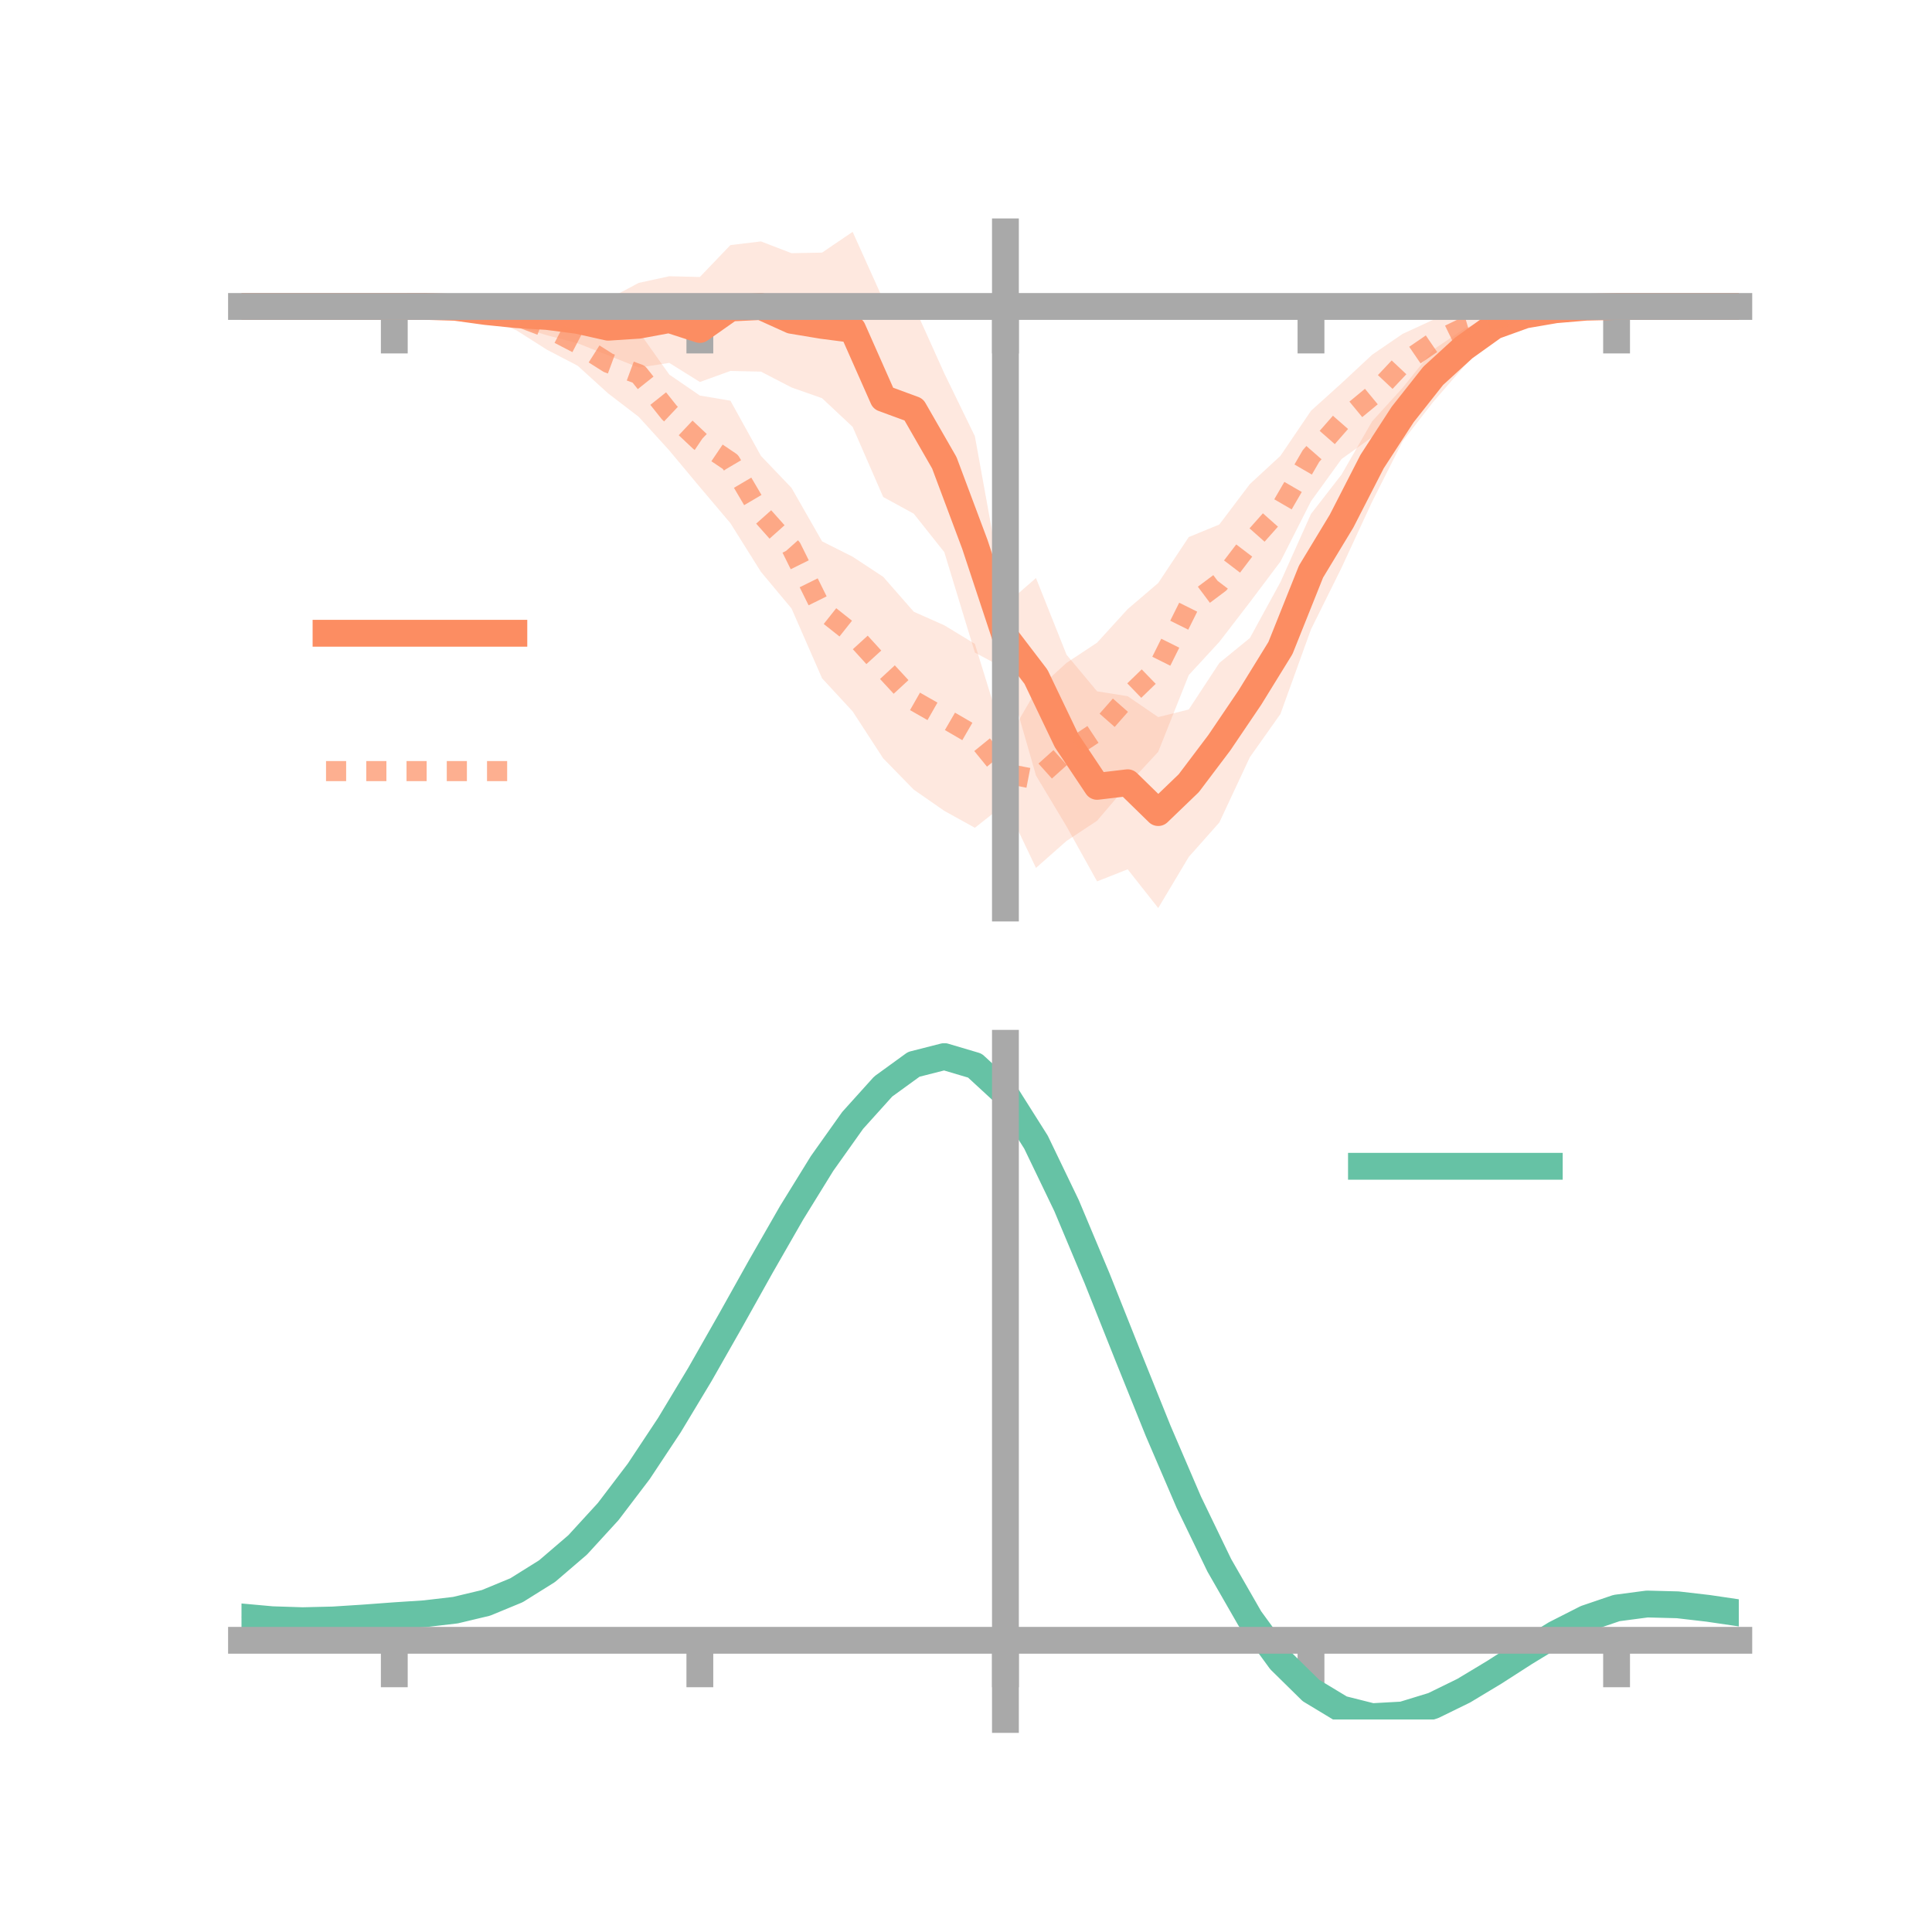 <?xml version="1.0" encoding="utf-8" standalone="no"?>
<!DOCTYPE svg PUBLIC "-//W3C//DTD SVG 1.1//EN"
  "http://www.w3.org/Graphics/SVG/1.1/DTD/svg11.dtd">
<!-- Created with matplotlib (https://matplotlib.org/) -->
<svg height="144pt" version="1.1" viewBox="0 0 144 144" width="144pt" xmlns="http://www.w3.org/2000/svg" xmlns:xlink="http://www.w3.org/1999/xlink">
 <defs>
  <style type="text/css">*{stroke-linecap:butt;stroke-linejoin:round;}</style>
 </defs>
 <g id="figure_1">
  <g id="patch_1">
   <path d="M 0 144 
L 144 144 
L 144 0 
L 0 0 
z
" style="fill:none;"/>
  </g>
  <g id="axes_1">
   <g id="patch_2">
    <path d="M 18 67.68 
L 129.6 67.68 
L 129.6 17.28 
L 18 17.28 
z
" style="fill:none;"/>
   </g>
   <g id="PolyCollection_1">
    <path clip-path="url(#p917378d7ff)" d="M 18 22.843 
L 18 22.843 
L 20.278 22.843 
L 22.555 22.843 
L 24.833 22.843 
L 27.11 22.843 
L 29.388 22.843 
L 31.665 22.669 
L 33.943 22.664 
L 36.22 22.729 
L 38.498 22.619 
L 40.776 22.184 
L 43.053 22.177 
L 45.331 22.292 
L 47.608 21.084 
L 49.886 20.589 
L 52.163 20.645 
L 54.441 18.267 
L 56.718 17.994 
L 58.996 18.871 
L 61.273 18.827 
L 63.551 17.28 
L 65.829 22.338 
L 68.106 22.77 
L 70.384 27.832 
L 72.661 32.512 
L 74.939 45.066 
L 77.216 43.083 
L 79.494 48.799 
L 81.771 51.528 
L 84.049 51.89 
L 86.327 53.449 
L 88.604 52.879 
L 90.882 49.413 
L 93.159 47.554 
L 95.437 43.385 
L 97.714 38.306 
L 99.992 35.369 
L 102.269 31.405 
L 104.547 28.9 
L 106.824 26.065 
L 109.102 24.525 
L 111.38 23.518 
L 113.657 22.963 
L 115.935 22.755 
L 118.212 22.713 
L 120.49 22.841 
L 122.767 22.843 
L 125.045 22.843 
L 127.322 22.843 
L 129.6 22.843 
L 129.6 22.843 
L 129.6 22.843 
L 127.322 22.843 
L 125.045 22.843 
L 122.767 22.843 
L 120.49 22.845 
L 118.212 23.079 
L 115.935 23.421 
L 113.657 23.994 
L 111.38 25.083 
L 109.102 27.332 
L 106.824 29.956 
L 104.547 32.885 
L 102.269 37.397 
L 99.992 42.313 
L 97.714 46.909 
L 95.437 53.215 
L 93.159 56.435 
L 90.882 61.303 
L 88.604 63.871 
L 86.327 67.68 
L 84.049 64.793 
L 81.771 65.693 
L 79.494 61.599 
L 77.216 57.803 
L 74.939 49.858 
L 72.661 48.639 
L 70.384 41.156 
L 68.106 38.288 
L 65.829 37.043 
L 63.551 31.817 
L 61.273 29.681 
L 58.996 28.879 
L 56.718 27.699 
L 54.441 27.648 
L 52.163 28.472 
L 49.886 27.049 
L 47.608 27.397 
L 45.331 26.487 
L 43.053 25.585 
L 40.776 24.992 
L 38.498 24.286 
L 36.22 23.71 
L 33.943 23.148 
L 31.665 23.003 
L 29.388 22.843 
L 27.11 22.843 
L 24.833 22.843 
L 22.555 22.843 
L 20.278 22.843 
L 18 22.843 
z
" style="fill:#fc8d62;fill-opacity:0.2;"/>
   </g>
   <g id="PolyCollection_2">
    <path clip-path="url(#p917378d7ff)" d="M 18 22.843 
L 18 22.843 
L 20.278 22.843 
L 22.555 22.843 
L 24.833 22.843 
L 27.11 22.843 
L 29.388 22.843 
L 31.665 22.715 
L 33.943 22.591 
L 36.22 22.548 
L 38.498 22.481 
L 40.776 22.77 
L 43.053 23.948 
L 45.331 24.768 
L 47.608 24.711 
L 49.886 27.919 
L 52.163 29.482 
L 54.441 29.867 
L 56.718 33.981 
L 58.996 36.365 
L 61.273 40.349 
L 63.551 41.495 
L 65.829 42.994 
L 68.106 45.594 
L 70.384 46.607 
L 72.661 47.99 
L 74.939 55.386 
L 77.216 51.483 
L 79.494 49.406 
L 81.771 47.899 
L 84.049 45.401 
L 86.327 43.454 
L 88.604 40.03 
L 90.882 39.092 
L 93.159 36.078 
L 95.437 33.976 
L 97.714 30.618 
L 99.992 28.563 
L 102.269 26.441 
L 104.547 24.883 
L 106.824 23.835 
L 109.102 22.725 
L 111.38 22.684 
L 113.657 22.77 
L 115.935 22.483 
L 118.212 22.693 
L 120.49 22.843 
L 122.767 22.843 
L 125.045 22.843 
L 127.322 22.843 
L 129.6 22.843 
L 129.6 22.843 
L 129.6 22.843 
L 127.322 22.843 
L 125.045 22.843 
L 122.767 22.843 
L 120.49 22.844 
L 118.212 23.031 
L 115.935 23.31 
L 113.657 23.92 
L 111.38 24.84 
L 109.102 26.129 
L 106.824 27.227 
L 104.547 29.297 
L 102.269 32.581 
L 99.992 34.214 
L 97.714 37.359 
L 95.437 41.854 
L 93.159 44.884 
L 90.882 47.843 
L 88.604 50.314 
L 86.327 56.035 
L 84.049 58.499 
L 81.771 61.173 
L 79.494 62.678 
L 77.216 64.69 
L 74.939 59.903 
L 72.661 61.698 
L 70.384 60.438 
L 68.106 58.855 
L 65.829 56.525 
L 63.551 53.024 
L 61.273 50.558 
L 58.996 45.353 
L 56.718 42.625 
L 54.441 38.996 
L 52.163 36.303 
L 49.886 33.576 
L 47.608 31.069 
L 45.331 29.326 
L 43.053 27.259 
L 40.776 26.072 
L 38.498 24.625 
L 36.22 23.713 
L 33.943 23.357 
L 31.665 22.995 
L 29.388 22.843 
L 27.11 22.843 
L 24.833 22.843 
L 22.555 22.843 
L 20.278 22.843 
L 18 22.843 
z
" style="fill:#fc8d62;fill-opacity:0.2;"/>
   </g>
   <g id="matplotlib.axis_1">
    <g id="xtick_1">
     <g id="line2d_1">
      <defs>
       <path d="M 0 0 
L 0 3.5 
" id="m389ef74a64" style="stroke:#a9a9a9;stroke-width:2;"/>
      </defs>
      <g>
       <use style="fill:#a9a9a9;stroke:#a9a9a9;stroke-width:2;" x="29.388" xlink:href="#m389ef74a64" y="22.843"/>
      </g>
     </g>
    </g>
    <g id="xtick_2">
     <g id="line2d_2">
      <g>
       <use style="fill:#a9a9a9;stroke:#a9a9a9;stroke-width:2;" x="52.163" xlink:href="#m389ef74a64" y="22.843"/>
      </g>
     </g>
    </g>
    <g id="xtick_3">
     <g id="line2d_3">
      <g>
       <use style="fill:#a9a9a9;stroke:#a9a9a9;stroke-width:2;" x="74.939" xlink:href="#m389ef74a64" y="22.843"/>
      </g>
     </g>
    </g>
    <g id="xtick_4">
     <g id="line2d_4">
      <g>
       <use style="fill:#a9a9a9;stroke:#a9a9a9;stroke-width:2;" x="97.714" xlink:href="#m389ef74a64" y="22.843"/>
      </g>
     </g>
    </g>
    <g id="xtick_5">
     <g id="line2d_5">
      <g>
       <use style="fill:#a9a9a9;stroke:#a9a9a9;stroke-width:2;" x="120.49" xlink:href="#m389ef74a64" y="22.843"/>
      </g>
     </g>
    </g>
   </g>
   <g id="matplotlib.axis_2"/>
   <g id="line2d_6">
    <path clip-path="url(#p917378d7ff)" d="M 18 22.843 
L 20.278 22.843 
L 22.555 22.843 
L 24.833 22.843 
L 27.11 22.843 
L 29.388 22.843 
L 31.665 22.836 
L 33.943 22.906 
L 36.22 23.22 
L 38.498 23.452 
L 40.776 23.588 
L 43.053 23.881 
L 45.331 24.389 
L 47.608 24.241 
L 49.886 23.819 
L 52.163 24.558 
L 54.441 22.958 
L 56.718 22.846 
L 58.996 23.875 
L 61.273 24.254 
L 63.551 24.548 
L 65.829 29.691 
L 68.106 30.529 
L 70.384 34.494 
L 72.661 40.575 
L 74.939 47.462 
L 77.216 50.443 
L 79.494 55.199 
L 81.771 58.61 
L 84.049 58.341 
L 86.327 60.565 
L 88.604 58.375 
L 90.882 55.358 
L 93.159 51.994 
L 95.437 48.3 
L 97.714 42.607 
L 99.992 38.841 
L 102.269 34.401 
L 104.547 30.893 
L 106.824 28.01 
L 109.102 25.929 
L 111.38 24.3 
L 113.657 23.479 
L 115.935 23.088 
L 118.212 22.896 
L 120.49 22.843 
L 122.767 22.843 
L 125.045 22.843 
L 127.322 22.843 
L 129.6 22.843 
" style="fill:none;stroke:#fc8d62;stroke-linecap:square;stroke-width:2;"/>
   </g>
   <g id="line2d_7">
    <path clip-path="url(#p917378d7ff)" d="M 18 22.843 
L 20.278 22.843 
L 22.555 22.843 
L 24.833 22.843 
L 27.11 22.843 
L 29.388 22.843 
L 31.665 22.855 
L 33.943 22.974 
L 36.22 23.131 
L 38.498 23.553 
L 40.776 24.421 
L 43.053 25.603 
L 45.331 27.047 
L 47.608 27.89 
L 49.886 30.747 
L 52.163 32.892 
L 54.441 34.431 
L 56.718 38.303 
L 58.996 40.859 
L 61.273 45.453 
L 63.551 47.26 
L 65.829 49.759 
L 68.106 52.224 
L 70.384 53.522 
L 72.661 54.844 
L 74.939 57.645 
L 77.216 58.087 
L 79.494 56.042 
L 81.771 54.536 
L 84.049 51.95 
L 86.327 49.744 
L 88.604 45.172 
L 90.882 43.468 
L 93.159 40.481 
L 95.437 37.915 
L 97.714 33.989 
L 99.992 31.389 
L 102.269 29.511 
L 104.547 27.09 
L 106.824 25.531 
L 109.102 24.427 
L 111.38 23.762 
L 113.657 23.345 
L 115.935 22.896 
L 118.212 22.862 
L 120.49 22.843 
L 122.767 22.843 
L 125.045 22.843 
L 127.322 22.843 
L 129.6 22.843 
" style="fill:none;stroke:#fc8d62;stroke-dasharray:1.5,1.5;stroke-dashoffset:0;stroke-opacity:0.7;stroke-width:1.5;"/>
   </g>
   <g id="patch_3">
    <path d="M 74.939 67.68 
L 74.939 17.28 
" style="fill:none;stroke:#a9a9a9;stroke-linecap:square;stroke-linejoin:miter;stroke-width:2;"/>
   </g>
   <g id="patch_4">
    <path d="M 129.6 67.68 
L 129.6 17.28 
" style="fill:none;"/>
   </g>
   <g id="patch_5">
    <path d="M 18 22.843 
L 129.6 22.843 
" style="fill:none;stroke:#a9a9a9;stroke-linecap:square;stroke-linejoin:miter;stroke-width:2;"/>
   </g>
   <g id="patch_6">
    <path d="M 18 17.28 
L 129.6 17.28 
" style="fill:none;"/>
   </g>
   <g id="legend_1">
    <g id="line2d_8">
     <path d="M 24.3 47.2 
L 38.3 47.2 
" style="fill:none;stroke:#fc8d62;stroke-linecap:square;stroke-width:2;"/>
    </g>
    <g id="line2d_9"/>
    <g id="text_1">
     <!--   -->
     <g transform="translate(43.9 49.65)scale(0.07 -0.07)">
      <defs>
       <path id="DejaVuSans-32"/>
      </defs>
      <use xlink:href="#DejaVuSans-32"/>
     </g>
    </g>
    <g id="line2d_10">
     <path d="M 24.3 57.474 
L 38.3 57.474 
" style="fill:none;stroke:#fc8d62;stroke-dasharray:1.5,1.5;stroke-dashoffset:0;stroke-opacity:0.7;stroke-width:1.5;"/>
    </g>
    <g id="line2d_11"/>
    <g id="text_2">
     <!--   -->
     <g transform="translate(43.9 59.924)scale(0.07 -0.07)">
      <use xlink:href="#DejaVuSans-32"/>
     </g>
    </g>
   </g>
  </g>
  <g id="axes_2">
   <g id="patch_7">
    <path d="M 18 128.16 
L 129.6 128.16 
L 129.6 77.76 
L 18 77.76 
z
" style="fill:none;"/>
   </g>
   <g id="PolyCollection_3">
    <path clip-path="url(#p1691462479)" d="M 18 120.559 
L 18 120.477 
L 20.278 120.693 
L 22.555 120.769 
L 24.833 120.708 
L 27.11 120.553 
L 29.388 120.376 
L 31.665 120.22 
L 33.943 119.948 
L 36.22 119.398 
L 38.498 118.446 
L 40.776 116.999 
L 43.053 115.008 
L 45.331 112.462 
L 47.608 109.395 
L 49.886 105.873 
L 52.163 101.997 
L 54.441 97.897 
L 56.718 93.728 
L 58.996 89.663 
L 61.273 85.893 
L 63.551 82.617 
L 65.829 80.036 
L 68.106 78.352 
L 70.384 77.76 
L 72.661 78.446 
L 74.939 80.578 
L 77.216 84.234 
L 79.494 89.036 
L 81.771 94.545 
L 84.049 100.354 
L 86.327 106.104 
L 88.604 111.496 
L 90.882 116.296 
L 93.159 120.334 
L 95.437 123.508 
L 97.714 125.778 
L 99.992 127.165 
L 102.269 127.742 
L 104.547 127.619 
L 106.824 126.932 
L 109.102 125.833 
L 111.38 124.485 
L 113.657 123.048 
L 115.935 121.683 
L 118.212 120.541 
L 120.49 119.772 
L 122.767 119.475 
L 125.045 119.539 
L 127.322 119.812 
L 129.6 120.159 
L 129.6 120.266 
L 129.6 120.266 
L 127.322 119.942 
L 125.045 119.687 
L 122.767 119.633 
L 120.49 119.936 
L 118.212 120.718 
L 115.935 121.892 
L 113.657 123.306 
L 111.38 124.795 
L 109.102 126.19 
L 106.824 127.323 
L 104.547 128.029 
L 102.269 128.16 
L 99.992 127.591 
L 97.714 126.228 
L 95.437 124.018 
L 93.159 120.947 
L 90.882 117.05 
L 88.604 112.419 
L 86.327 107.212 
L 84.049 101.65 
L 81.771 96.024 
L 79.494 90.68 
L 77.216 86.019 
L 74.939 82.469 
L 72.661 80.403 
L 70.384 79.738 
L 68.106 80.308 
L 65.829 81.927 
L 63.551 84.404 
L 61.273 87.542 
L 58.996 91.146 
L 56.718 95.025 
L 54.441 98.999 
L 52.163 102.902 
L 49.886 106.59 
L 47.608 109.941 
L 45.331 112.863 
L 43.053 115.295 
L 40.776 117.209 
L 38.498 118.61 
L 36.22 119.54 
L 33.943 120.076 
L 31.665 120.338 
L 29.388 120.481 
L 27.11 120.641 
L 24.833 120.778 
L 22.555 120.826 
L 20.278 120.755 
L 18 120.559 
z
" style="fill:#66c2a5;fill-opacity:0.2;"/>
   </g>
   <g id="matplotlib.axis_3">
    <g id="xtick_6">
     <g id="line2d_12">
      <g>
       <use style="fill:#a9a9a9;stroke:#a9a9a9;stroke-width:2;" x="29.388" xlink:href="#m389ef74a64" y="122.258"/>
      </g>
     </g>
    </g>
    <g id="xtick_7">
     <g id="line2d_13">
      <g>
       <use style="fill:#a9a9a9;stroke:#a9a9a9;stroke-width:2;" x="52.163" xlink:href="#m389ef74a64" y="122.258"/>
      </g>
     </g>
    </g>
    <g id="xtick_8">
     <g id="line2d_14">
      <g>
       <use style="fill:#a9a9a9;stroke:#a9a9a9;stroke-width:2;" x="74.939" xlink:href="#m389ef74a64" y="122.258"/>
      </g>
     </g>
    </g>
    <g id="xtick_9">
     <g id="line2d_15">
      <g>
       <use style="fill:#a9a9a9;stroke:#a9a9a9;stroke-width:2;" x="97.714" xlink:href="#m389ef74a64" y="122.258"/>
      </g>
     </g>
    </g>
    <g id="xtick_10">
     <g id="line2d_16">
      <g>
       <use style="fill:#a9a9a9;stroke:#a9a9a9;stroke-width:2;" x="120.49" xlink:href="#m389ef74a64" y="122.258"/>
      </g>
     </g>
    </g>
   </g>
   <g id="matplotlib.axis_4"/>
   <g id="line2d_17">
    <path clip-path="url(#p1691462479)" d="M 18 120.518 
L 20.278 120.724 
L 22.555 120.797 
L 24.833 120.743 
L 27.11 120.597 
L 29.388 120.428 
L 31.665 120.279 
L 33.943 120.012 
L 36.22 119.469 
L 38.498 118.528 
L 40.776 117.104 
L 43.053 115.151 
L 45.331 112.663 
L 47.608 109.668 
L 49.886 106.231 
L 52.163 102.45 
L 54.441 98.448 
L 56.718 94.376 
L 58.996 90.405 
L 61.273 86.718 
L 63.551 83.51 
L 65.829 80.982 
L 68.106 79.33 
L 70.384 78.749 
L 72.661 79.424 
L 74.939 81.523 
L 77.216 85.127 
L 79.494 89.858 
L 81.771 95.284 
L 84.049 101.002 
L 86.327 106.658 
L 88.604 111.958 
L 90.882 116.673 
L 93.159 120.64 
L 95.437 123.763 
L 97.714 126.003 
L 99.992 127.378 
L 102.269 127.951 
L 104.547 127.824 
L 106.824 127.127 
L 109.102 126.012 
L 111.38 124.64 
L 113.657 123.177 
L 115.935 121.787 
L 118.212 120.63 
L 120.49 119.854 
L 122.767 119.554 
L 125.045 119.613 
L 127.322 119.877 
L 129.6 120.213 
" style="fill:none;stroke:#66c2a5;stroke-linecap:square;stroke-width:2;"/>
   </g>
   <g id="patch_8">
    <path d="M 74.939 128.16 
L 74.939 77.76 
" style="fill:none;stroke:#a9a9a9;stroke-linecap:square;stroke-linejoin:miter;stroke-width:2;"/>
   </g>
   <g id="patch_9">
    <path d="M 129.6 128.16 
L 129.6 77.76 
" style="fill:none;"/>
   </g>
   <g id="patch_10">
    <path d="M 18 122.258 
L 129.6 122.258 
" style="fill:none;stroke:#a9a9a9;stroke-linecap:square;stroke-linejoin:miter;stroke-width:2;"/>
   </g>
   <g id="patch_11">
    <path d="M 18 77.76 
L 129.6 77.76 
" style="fill:none;"/>
   </g>
   <g id="legend_2">
    <g id="line2d_18">
     <path d="M 101.475 86.929 
L 115.475 86.929 
" style="fill:none;stroke:#66c2a5;stroke-linecap:square;stroke-width:2;"/>
    </g>
    <g id="line2d_19"/>
    <g id="text_3">
     <!--   -->
     <g transform="translate(121.075 89.379)scale(0.07 -0.07)">
      <use xlink:href="#DejaVuSans-32"/>
     </g>
    </g>
   </g>
  </g>
 </g>
 <defs>
  <clipPath id="p917378d7ff">
   <rect height="50.4" width="111.6" x="18" y="17.28"/>
  </clipPath>
  <clipPath id="p1691462479">
   <rect height="50.4" width="111.6" x="18" y="77.76"/>
  </clipPath>
 </defs>
</svg>
